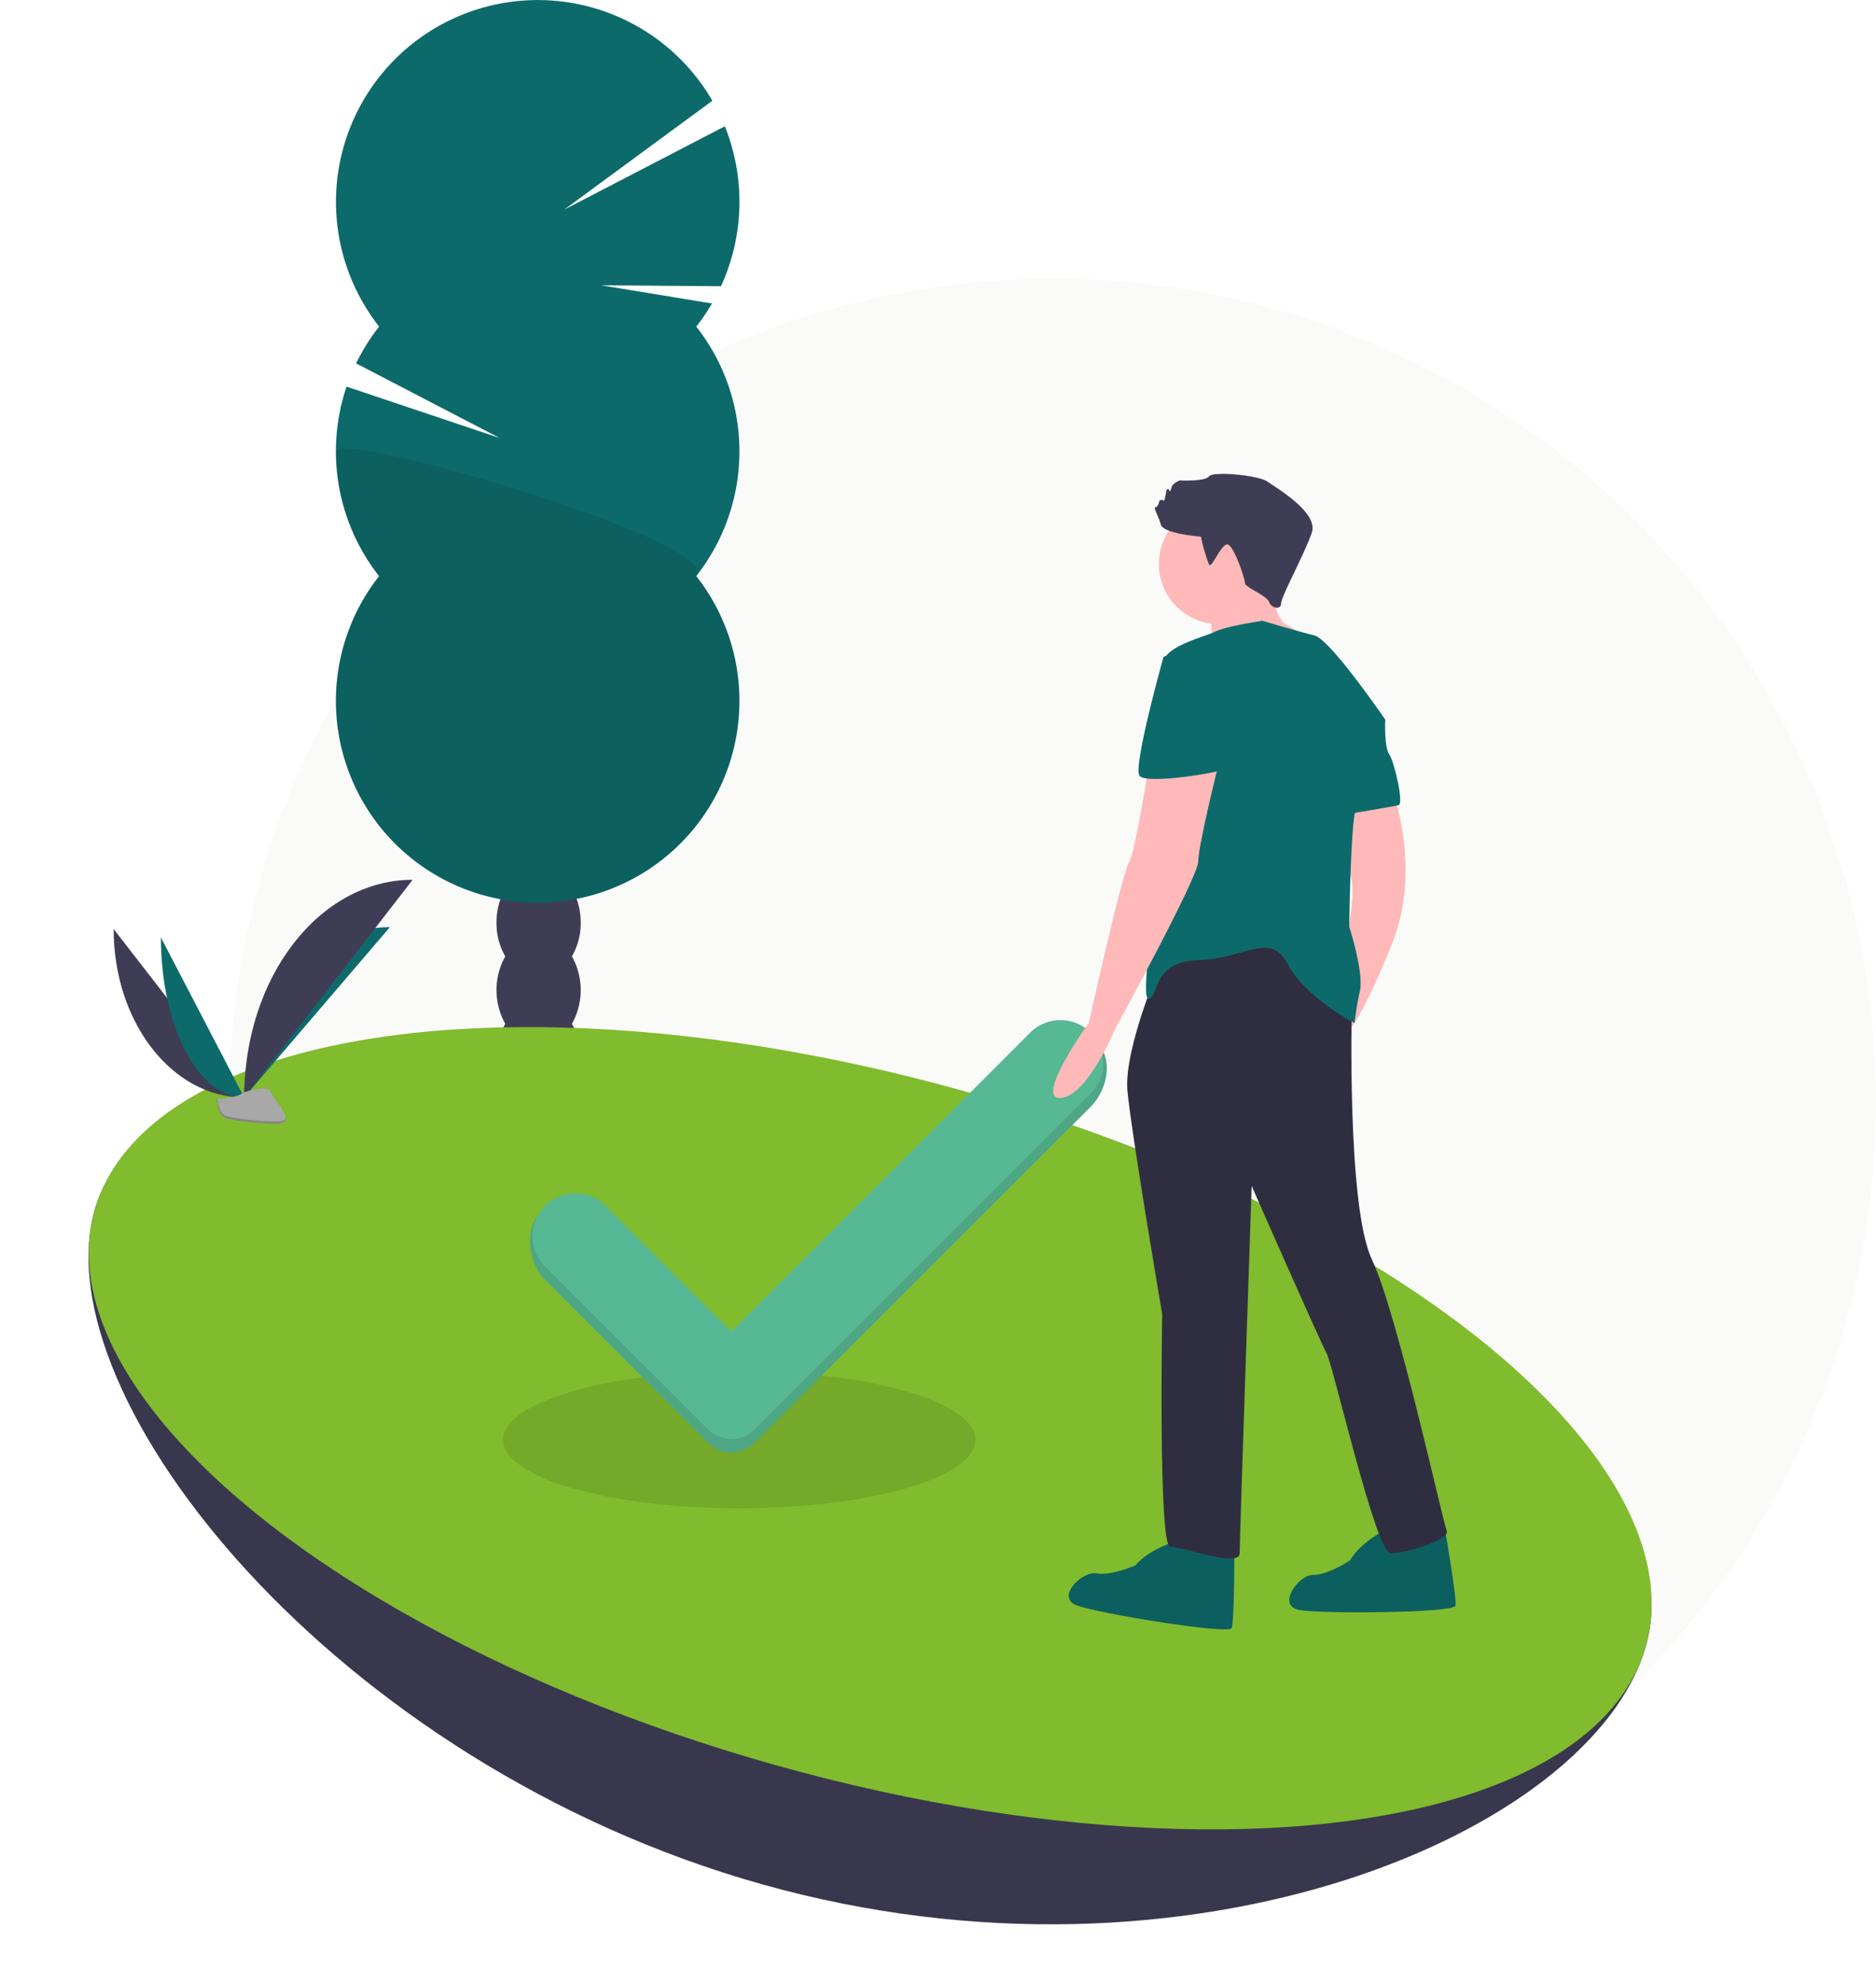 <svg xmlns="http://www.w3.org/2000/svg" width="279.586" height="295.451"
    viewBox="0 0 279.586 295.451">
    <g transform="translate(-6754 126)">
        <circle cx="122.699" cy="122.699" r="122.699" transform="translate(6788.188 -84.501)"
            fill="#dae0d1" opacity="0.13" />
        <path
            d="M391.164,420.108a9.906,9.906,0,0,0,1.31-5.022c0-4.538-2.81-8.217-6.277-8.217s-6.277,3.679-6.277,8.217a9.906,9.906,0,0,0,1.31,5.022,10.279,10.279,0,0,0,0,10.044,10.279,10.279,0,0,0,0,10.044,10.279,10.279,0,0,0,0,10.044,9.906,9.906,0,0,0-1.31,5.022c0,4.538,2.81,8.217,6.277,8.217s6.277-3.679,6.277-8.217a9.906,9.906,0,0,0-1.31-5.022,10.279,10.279,0,0,0,0-10.044,10.279,10.279,0,0,0,0-10.044A10.279,10.279,0,0,0,391.164,420.108Z"
            transform="translate(6448.072 -403.607)" fill="#3f3d56" />
        <ellipse cx="6.277" cy="8.217" rx="6.277" ry="8.217" transform="translate(6827.992 -6.782)"
            fill="#3f3d56" />
        <ellipse cx="6.277" cy="8.217" rx="6.277" ry="8.217" transform="translate(6827.992 -16.825)"
            fill="#3f3d56" />
        <path
            d="M360.889,62.58a30.131,30.131,0,0,0,2.338-3.441L346.733,56.43l17.839.133a30.121,30.121,0,0,0,.574-23.825L341.213,45.153l22.072-16.224A30.07,30.07,0,1,0,313.622,62.58a30.083,30.083,0,0,0-3.429,5.483L331.6,79.186l-22.829-7.662a30.086,30.086,0,0,0,4.848,28.236,30.068,30.068,0,1,0,47.267,0,30.072,30.072,0,0,0,0-37.181Z"
            transform="translate(6496.879 -139.919)" fill="#0d6a6a" />
        <path
            d="M307.188,217.455a29.939,29.939,0,0,0,6.435,18.59,30.068,30.068,0,1,0,47.267,0C364.92,230.93,307.188,214.081,307.188,217.455Z"
            transform="translate(6496.878 -276.204)" opacity="0.1" />
        <path
            d="M427.186,591.8c-7.781,27.726-67.819,53.442-131.664,35.525S188.2,554.644,195.982,526.918s63.872-17.915,127.717,0S434.967,564.075,427.186,591.8Z"
            transform="translate(6572.106 -472.551)" fill="#3f3d56" />
        <path
            d="M427.186,591.8c-7.781,27.726-67.819,53.442-131.664,35.525S188.2,554.644,195.982,526.918s63.872-17.915,127.717,0S434.967,564.075,427.186,591.8Z"
            transform="translate(6572.106 -472.551)" opacity="0.1" />
        <ellipse cx="52.143" cy="120.067" rx="52.143" ry="120.067"
            transform="translate(6754 104.569) rotate(-74.324)" fill="#81bb2e" />
        <ellipse cx="35.198" cy="10.198" rx="35.198" ry="10.198"
            transform="translate(6828.978 78.33)" opacity="0.1" />
        <path
            d="M469.66,483.279,425.142,527.8l-18.711-18.711a6.4,6.4,0,0,0-9.046,0l-.672-1.005c-2.5,2.5-1.826,7.553.672,10.051l24.277,24.277a4.88,4.88,0,0,0,6.9,0L478.7,492.324c2.5-2.5,3.406-7.075.908-9.574h0C477.112,480.254,472.157,480.782,469.66,483.279Z"
            transform="translate(6437.857 -453.434)" fill="#57b894" />
        <path
            d="M469.66,483.279,425.142,527.8l-18.711-18.711a6.4,6.4,0,0,0-9.046,0l-.672-1.005c-2.5,2.5-1.826,7.553.672,10.051l24.277,24.277a4.88,4.88,0,0,0,6.9,0L478.7,492.324c2.5-2.5,3.406-7.075.908-9.574h0C477.112,480.254,472.157,480.782,469.66,483.279Z"
            transform="translate(6437.857 -453.434)" opacity="0.1" />
        <path
            d="M470.414,477.859,425.9,522.377l-18.711-18.711a6.4,6.4,0,0,0-9.046,0h0a6.4,6.4,0,0,0,0,9.046l24.277,24.277a4.88,4.88,0,0,0,6.9,0L479.455,486.9a6.4,6.4,0,0,0,0-9.046h0A6.4,6.4,0,0,0,470.414,477.859Z"
            transform="translate(6437.103 -449.988)" fill="#57b894" />
        <path
            d="M655.1,712.05s-3.981,1.194-5.972,3.583c0,0-3.583,1.593-5.773,1.194s-6.171,3.583-2.986,4.778,22.693,4.379,23.091,3.384.4-11.148.4-11.148Z"
            transform="translate(6274.096 -608.398)" fill="#0c5f5f" />
        <path
            d="M753.436,706.854s-3.719,1.857-5.272,4.551c0,0-3.258,2.181-5.484,2.163s-5.468,4.584-2.126,5.217,23.108.439,23.33-.61-1.512-11.052-1.512-11.052Z"
            transform="translate(6207.033 -604.912)" fill="#0c5f5f" />
        <circle cx="8.958" cy="8.958" r="8.958" transform="translate(6926.707 -50.921)"
            fill="#ffb9b9" />
        <path
            d="M710.391,273.926s1,6.768,2.787,7.564a13.225,13.225,0,0,1,3.384,2.389l-4.976,2.389-9.754-.6s.8-4.379-.6-6.569S710.391,273.926,710.391,273.926Z"
            transform="translate(6232.54 -314.396)" fill="#ffb9b9" />
        <path
            d="M769.365,371.354s4.578,11.745,0,23.091-6.569,13.138-6.569,13.138l-1.393-14.93L763,391.2s.97-4.529.182-7.211.406-11.042.406-11.042Z"
            transform="translate(6192.079 -379.775)" fill="#ffb9b9" />
        <path
            d="M670.876,433.788S665.1,446.926,665.7,453.3s5.176,33.244,5.176,33.244-.6,34.637,1.194,34.637,10.351,3.185,10.351,1,1.792-54.743,1.792-54.743,10.152,23.091,11.148,24.883,7.365,29.86,9.555,29.86,8.958-1.991,8.361-3.384-7.366-32.447-11.148-40.41-2.986-38.021-2.986-38.021l-6.37-13.934Z"
            transform="translate(6256.328 -416.728)" fill="#2f2e41" />
        <path
            d="M685.044,237.956s-5.574-.4-5.972-1.792-1.194-2.588-.8-2.588.6-1,.6-1,.4-.2.6,0,.4-1.393.4-1.393.2-.6.4-.2.2.2.4-.4,1.195-1,1.195-1,3.782.2,4.379-.6,7.365-.2,8.759.8,7.564,4.578,6.569,7.564-4.578,9.555-4.578,10.55-1.393.8-1.792-.2-3.583-2.19-3.583-2.787-1.792-6.171-2.787-5.773-2.19,3.583-2.588,2.986A28.44,28.44,0,0,1,685.044,237.956Z"
            transform="translate(6247.933 -284)" fill="#3f3d56" />
        <path
            d="M709.85,309.837s-8.162-11.944-10.55-12.541-7.763-2.19-7.763-2.19-5.375.8-6.967,1.593-7.564,2.19-7.763,4.578,1.592,25.281.6,27.471-4.379,23.091-2.787,22.693.4-5.574,7.365-5.773,10.749-4.379,13.337.6,9.953,8.759,9.953,8.759a48.171,48.171,0,0,1,.8-4.778c.6-2.787-1.592-9.555-1.592-9.555s.2-15.726,1-17.518S709.85,309.837,709.85,309.837Z"
            transform="translate(6250.598 -328.609)" fill="#0d6a6a" />
        <path
            d="M766.6,338.677l2.986.4s-.2,3.981.6,5.176,2.19,7.365,1.393,7.564-7.963,1.393-7.963,1.393l-.4-9.157Z"
            transform="translate(6190.86 -357.847)" fill="#0d6a6a" />
        <path
            d="M646.4,360.462s-1.991,12.939-2.986,14.532-5.972,23.888-5.972,23.888-8.184,11.38-4.2,11.181,8.184-10.385,8.184-10.385,12.342-22.494,12.342-24.883,2.986-14.333,2.986-14.333Z"
            transform="translate(6278.816 -372.466)" fill="#ffb9b9" />
        <path
            d="M678.113,307.209,674.53,308.6s-4.578,16.323-3.583,17.717,12.939-.6,13.138-1.194S681.9,307.209,678.113,307.209Z"
            transform="translate(6252.874 -336.731)" fill="#0d6a6a" />
        <path d="M206.474,434.718c0,13.872,8.7,25.1,19.457,25.1"
            transform="translate(6564.462 -422.295)" fill="#3f3d56" />
        <path d="M265.624,459.24c0-14.028,9.712-25.379,21.713-25.379"
            transform="translate(6524.77 -421.72)" fill="#0d6a6a" />
        <path d="M227.9,438.541c0,13.177,5.549,23.84,12.408,23.84"
            transform="translate(6550.081 -424.861)" fill="#0d6a6a" />
        <path d="M265.624,444.859c0-17.924,11.225-32.429,25.1-32.429"
            transform="translate(6524.77 -407.339)" fill="#3f3d56" />
        <path
            d="M253.18,508.508s2.759-.085,3.591-.677,4.245-1.3,4.451-.35,4.147,4.724,1.031,4.749-7.239-.485-8.069-.991S253.18,508.508,253.18,508.508Z"
            transform="translate(6533.12 -470.812)" fill="#a8a8a8" />
        <path
            d="M262.309,514.934c-3.115.025-7.239-.485-8.069-.991-.632-.385-.884-1.767-.968-2.4l-.092,0s.175,2.225,1,2.731,4.953,1.016,8.069.991c.9-.007,1.21-.327,1.193-.8C263.322,514.749,262.979,514.928,262.309,514.934Z"
            transform="translate(6533.12 -473.846)" opacity="0.2" />
    </g>
</svg>
